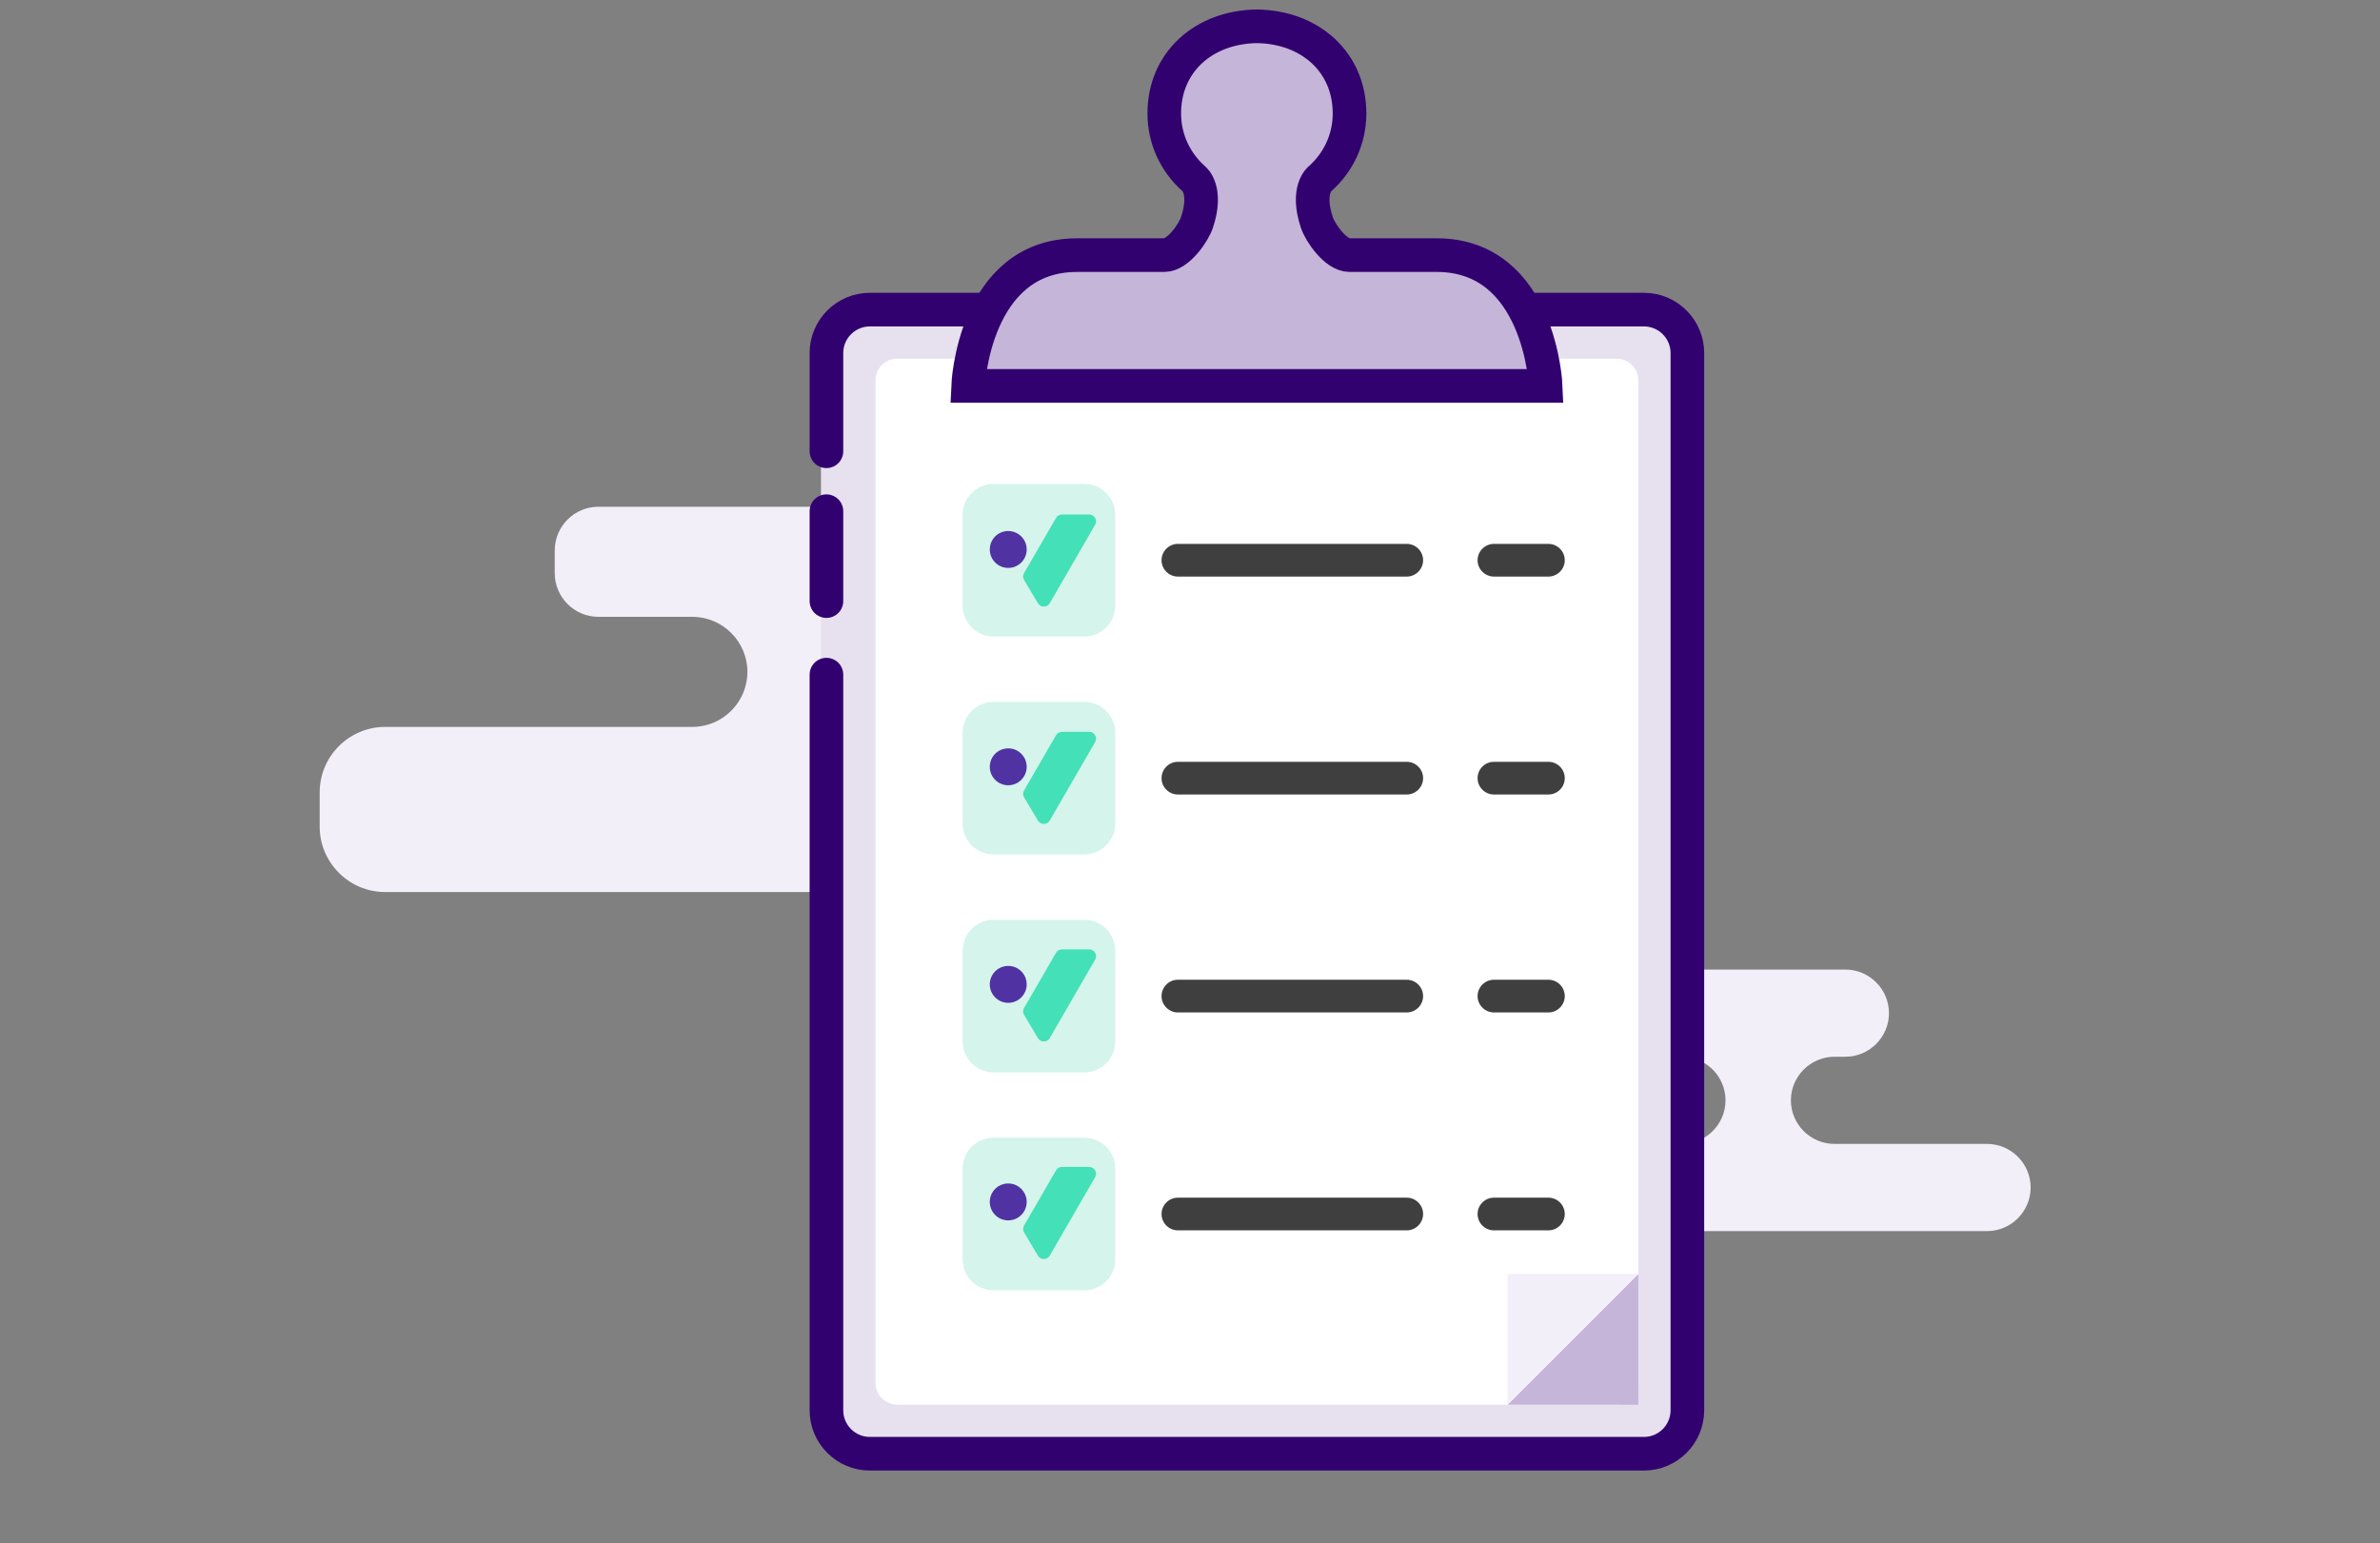 <svg width="239" height="155" viewBox="0 0 239 155" fill="none" xmlns="http://www.w3.org/2000/svg">
<rect x="0" y="0" width="239" height="155" fill="#808080" stroke="none"/>
<path fill-rule="evenodd" clip-rule="evenodd" d="M116.746 73.006H99.931C96.89 73.006 94.404 70.519 94.404 67.477C94.404 64.438 96.89 61.95 99.931 61.95H107.991C110.399 61.95 112.369 59.981 112.369 57.572V55.272C112.369 52.864 110.399 50.895 107.991 50.895H60.087C57.678 50.895 55.709 52.864 55.709 55.272V57.572C55.709 59.981 57.678 61.95 60.087 61.95H69.529C72.569 61.95 75.055 64.438 75.055 67.477C75.055 70.519 72.569 73.006 69.529 73.006H38.669C35.057 73.006 32.103 75.961 32.103 79.572V83.023C32.103 86.634 35.057 89.589 38.669 89.589H116.746C120.358 89.589 123.312 86.634 123.312 83.023V79.572C123.312 75.961 120.358 73.006 116.746 73.006Z" fill="#F3EFF9"/>
<path fill-rule="evenodd" clip-rule="evenodd" d="M199.54 114.887H184.219C181.812 114.887 179.842 112.917 179.842 110.509C179.842 108.102 181.812 106.132 184.218 106.132H185.314C187.721 106.132 189.691 104.162 189.691 101.754C189.691 99.347 187.721 97.377 185.314 97.377H167.804C165.396 97.377 163.426 99.347 163.426 101.754C163.426 104.162 165.396 106.132 167.804 106.132H168.899C171.306 106.132 173.276 108.102 173.276 110.509C173.276 112.917 171.306 114.887 168.898 114.887H164.52H164.521H162.332C159.924 114.887 157.955 116.857 157.955 119.264C157.955 121.672 159.924 123.642 162.332 123.642H199.54C201.948 123.642 203.918 121.672 203.918 119.264C203.918 116.857 201.948 114.887 199.54 114.887Z" fill="#F3EFF9"/>
<path fill-rule="evenodd" clip-rule="evenodd" d="M164.532 144.909H86.811C84.399 144.909 82.444 142.955 82.444 140.543V34.367C82.444 31.956 84.399 30.001 86.811 30.001H164.532C166.944 30.001 168.899 31.956 168.899 34.367V140.543C168.899 142.955 166.944 144.909 164.532 144.909Z" fill="#E7E1EF"/>
<path d="M82.991 45.322V35.461C82.991 33.049 84.946 31.095 87.358 31.095H165.079C167.491 31.095 169.446 33.049 169.446 35.461V141.636C169.446 144.048 167.491 146.003 165.079 146.003H87.358C84.946 146.003 82.991 144.048 82.991 141.636V67.756" stroke="#320170" stroke-width="3.377" stroke-linecap="round"/>
<path d="M82.991 60.369V51.341" stroke="#320170" stroke-width="3.377" stroke-linecap="round"/>
<path fill-rule="evenodd" clip-rule="evenodd" d="M162.333 141.078H90.105C88.896 141.078 87.916 140.098 87.916 138.89V38.208C87.916 37 88.896 36.02 90.105 36.02H162.333C163.541 36.02 164.521 37 164.521 38.208V138.89C164.521 140.098 163.541 141.078 162.333 141.078Z" fill="white"/>
<path fill-rule="evenodd" clip-rule="evenodd" d="M144.275 25.623H135.521C134.12 25.623 132.583 23.378 132.237 22.34C131.143 19.057 132.543 17.963 132.543 17.963C134.365 16.358 135.521 14.015 135.521 11.396C135.521 6.225 131.544 2.712 126.218 2.642C120.893 2.712 116.916 6.225 116.916 11.396C116.916 14.015 118.072 16.358 119.894 17.963C119.894 17.963 121.294 19.057 120.199 22.34C119.854 23.378 118.317 25.623 116.916 25.623H108.161C97.765 25.623 97.218 38.756 97.218 38.756H155.219C155.219 38.756 154.672 25.623 144.275 25.623Z" fill="#C5B5D9"/>
<path fill-rule="evenodd" clip-rule="evenodd" d="M144.275 25.623H135.521C134.12 25.623 132.583 23.378 132.237 22.34C131.143 19.057 132.543 17.963 132.543 17.963C134.365 16.358 135.521 14.015 135.521 11.396C135.521 6.225 131.544 2.712 126.218 2.642C120.893 2.712 116.916 6.225 116.916 11.396C116.916 14.015 118.072 16.358 119.894 17.963C119.894 17.963 121.294 19.057 120.199 22.34C119.854 23.378 118.317 25.623 116.916 25.623H108.161C97.765 25.623 97.218 38.756 97.218 38.756H155.219C155.219 38.756 154.672 25.623 144.275 25.623Z" stroke="#320170" stroke-width="3.377" stroke-linecap="round"/>
<path fill-rule="evenodd" clip-rule="evenodd" d="M141.266 57.907H118.285C117.382 57.907 116.643 57.168 116.643 56.266C116.643 55.363 117.382 54.624 118.285 54.624H141.266C142.169 54.624 142.908 55.363 142.908 56.266C142.908 57.168 142.169 57.907 141.266 57.907Z" fill="#3F3F3F"/>
<path fill-rule="evenodd" clip-rule="evenodd" d="M155.493 57.907H150.021C149.118 57.907 148.379 57.168 148.379 56.266C148.379 55.363 149.118 54.624 150.021 54.624H155.493C156.396 54.624 157.134 55.363 157.134 56.266C157.134 57.168 156.396 57.907 155.493 57.907Z" fill="#3F3F3F"/>
<path fill-rule="evenodd" clip-rule="evenodd" d="M141.266 79.794H118.285C117.382 79.794 116.643 79.055 116.643 78.152C116.643 77.249 117.382 76.511 118.285 76.511H141.266C142.169 76.511 142.908 77.249 142.908 78.152C142.908 79.055 142.169 79.794 141.266 79.794Z" fill="#3F3F3F"/>
<path fill-rule="evenodd" clip-rule="evenodd" d="M155.493 79.794H150.021C149.118 79.794 148.379 79.055 148.379 78.152C148.379 77.249 149.118 76.511 150.021 76.511H155.493C156.396 76.511 157.134 77.249 157.134 78.152C157.134 79.055 156.396 79.794 155.493 79.794Z" fill="#3F3F3F"/>
<path fill-rule="evenodd" clip-rule="evenodd" d="M141.266 101.682H118.285C117.382 101.682 116.643 100.943 116.643 100.04C116.643 99.137 117.382 98.398 118.285 98.398H141.266C142.169 98.398 142.908 99.137 142.908 100.04C142.908 100.943 142.169 101.682 141.266 101.682Z" fill="#3F3F3F"/>
<path fill-rule="evenodd" clip-rule="evenodd" d="M155.493 101.682H150.021C149.118 101.682 148.379 100.943 148.379 100.04C148.379 99.137 149.118 98.398 150.021 98.398H155.493C156.396 98.398 157.134 99.137 157.134 100.04C157.134 100.943 156.396 101.682 155.493 101.682Z" fill="#3F3F3F"/>
<path fill-rule="evenodd" clip-rule="evenodd" d="M141.266 123.568H118.285C117.382 123.568 116.643 122.83 116.643 121.927C116.643 121.024 117.382 120.285 118.285 120.285H141.266C142.169 120.285 142.908 121.024 142.908 121.927C142.908 122.83 142.169 123.568 141.266 123.568Z" fill="#3F3F3F"/>
<path fill-rule="evenodd" clip-rule="evenodd" d="M155.493 123.568H150.021C149.118 123.568 148.379 122.83 148.379 121.927C148.379 121.024 149.118 120.285 150.021 120.285H155.493C156.396 120.285 157.134 121.024 157.134 121.927C157.134 122.83 156.396 123.568 155.493 123.568Z" fill="#3F3F3F"/>
<path fill-rule="evenodd" clip-rule="evenodd" d="M108.89 63.926H99.772C98.059 63.926 96.671 62.537 96.671 60.824V51.706C96.671 49.993 98.059 48.605 99.772 48.605H108.89C110.603 48.605 111.992 49.993 111.992 51.706V60.824C111.992 62.537 110.603 63.926 108.89 63.926Z" fill="#D4F4EC"/>
<path d="M106.643 51.672H109.375C109.906 51.672 110.237 52.246 109.971 52.705L105.417 60.577C105.155 61.032 104.5 61.036 104.23 60.585L102.84 58.253C102.712 58.039 102.71 57.773 102.836 57.556L106.047 52.014C106.17 51.803 106.396 51.672 106.643 51.672Z" fill="#44E0B7"/>
<path d="M101.247 57.038C102.27 57.038 103.1 56.208 103.1 55.185C103.1 54.162 102.27 53.332 101.247 53.332C100.223 53.332 99.394 54.162 99.394 55.185C99.394 56.208 100.223 57.038 101.247 57.038Z" fill="#5132A2"/>
<path fill-rule="evenodd" clip-rule="evenodd" d="M108.89 85.813H99.772C98.059 85.813 96.671 84.424 96.671 82.712V73.594C96.671 71.881 98.059 70.492 99.772 70.492H108.89C110.603 70.492 111.992 71.881 111.992 73.594V82.712C111.992 84.424 110.603 85.813 108.89 85.813Z" fill="#D4F4EC"/>
<path d="M106.643 73.5H109.375C109.906 73.5 110.237 74.074 109.971 74.533L105.417 82.405C105.155 82.86 104.5 82.864 104.23 82.413L102.84 80.082C102.712 79.867 102.71 79.601 102.836 79.385L106.047 73.842C106.17 73.631 106.396 73.5 106.643 73.5Z" fill="#44E0B7"/>
<path fill-rule="evenodd" clip-rule="evenodd" d="M108.89 107.7H99.772C98.059 107.7 96.671 106.311 96.671 104.599V95.48C96.671 93.768 98.059 92.379 99.772 92.379H108.89C110.603 92.379 111.992 93.768 111.992 95.48V104.599C111.992 106.311 110.603 107.7 108.89 107.7Z" fill="#D4F4EC"/>
<path d="M101.247 78.866C102.27 78.866 103.1 78.036 103.1 77.013C103.1 75.99 102.27 75.16 101.247 75.16C100.223 75.16 99.394 75.99 99.394 77.013C99.394 78.036 100.223 78.866 101.247 78.866Z" fill="#5132A2"/>
<path d="M106.643 95.35H109.375C109.906 95.35 110.237 95.924 109.971 96.382L105.417 104.255C105.155 104.71 104.5 104.714 104.23 104.263L102.84 101.931C102.712 101.717 102.71 101.451 102.836 101.234L106.047 95.691C106.17 95.481 106.396 95.35 106.643 95.35Z" fill="#44E0B7"/>
<path fill-rule="evenodd" clip-rule="evenodd" d="M108.89 129.588H99.772C98.059 129.588 96.671 128.199 96.671 126.486V117.368C96.671 115.655 98.059 114.267 99.772 114.267H108.89C110.603 114.267 111.992 115.655 111.992 117.368V126.486C111.992 128.199 110.603 129.588 108.89 129.588Z" fill="#D4F4EC"/>
<path fill-rule="evenodd" clip-rule="evenodd" d="M164.521 141.079H151.389L164.521 127.946V141.079Z" fill="#C5B5D9"/>
<path d="M106.643 117.198H109.375C109.906 117.198 110.237 117.772 109.971 118.231L105.417 126.103C105.155 126.558 104.5 126.562 104.23 126.111L102.84 123.78C102.712 123.565 102.71 123.299 102.836 123.083L106.047 117.54C106.17 117.329 106.396 117.198 106.643 117.198Z" fill="#44E0B7"/>
<path d="M101.247 100.716C102.27 100.716 103.1 99.886 103.1 98.863C103.1 97.839 102.27 97.01 101.247 97.01C100.223 97.01 99.394 97.839 99.394 98.863C99.394 99.886 100.223 100.716 101.247 100.716Z" fill="#5132A2"/>
<path fill-rule="evenodd" clip-rule="evenodd" d="M151.389 141.079V127.946H164.521L151.389 141.079Z" fill="#F3EFF9"/>
<path d="M101.247 122.565C102.27 122.565 103.1 121.736 103.1 120.712C103.1 119.689 102.27 118.859 101.247 118.859C100.223 118.859 99.394 119.689 99.394 120.712C99.394 121.736 100.223 122.565 101.247 122.565Z" fill="#5132A2"/>
</svg>
